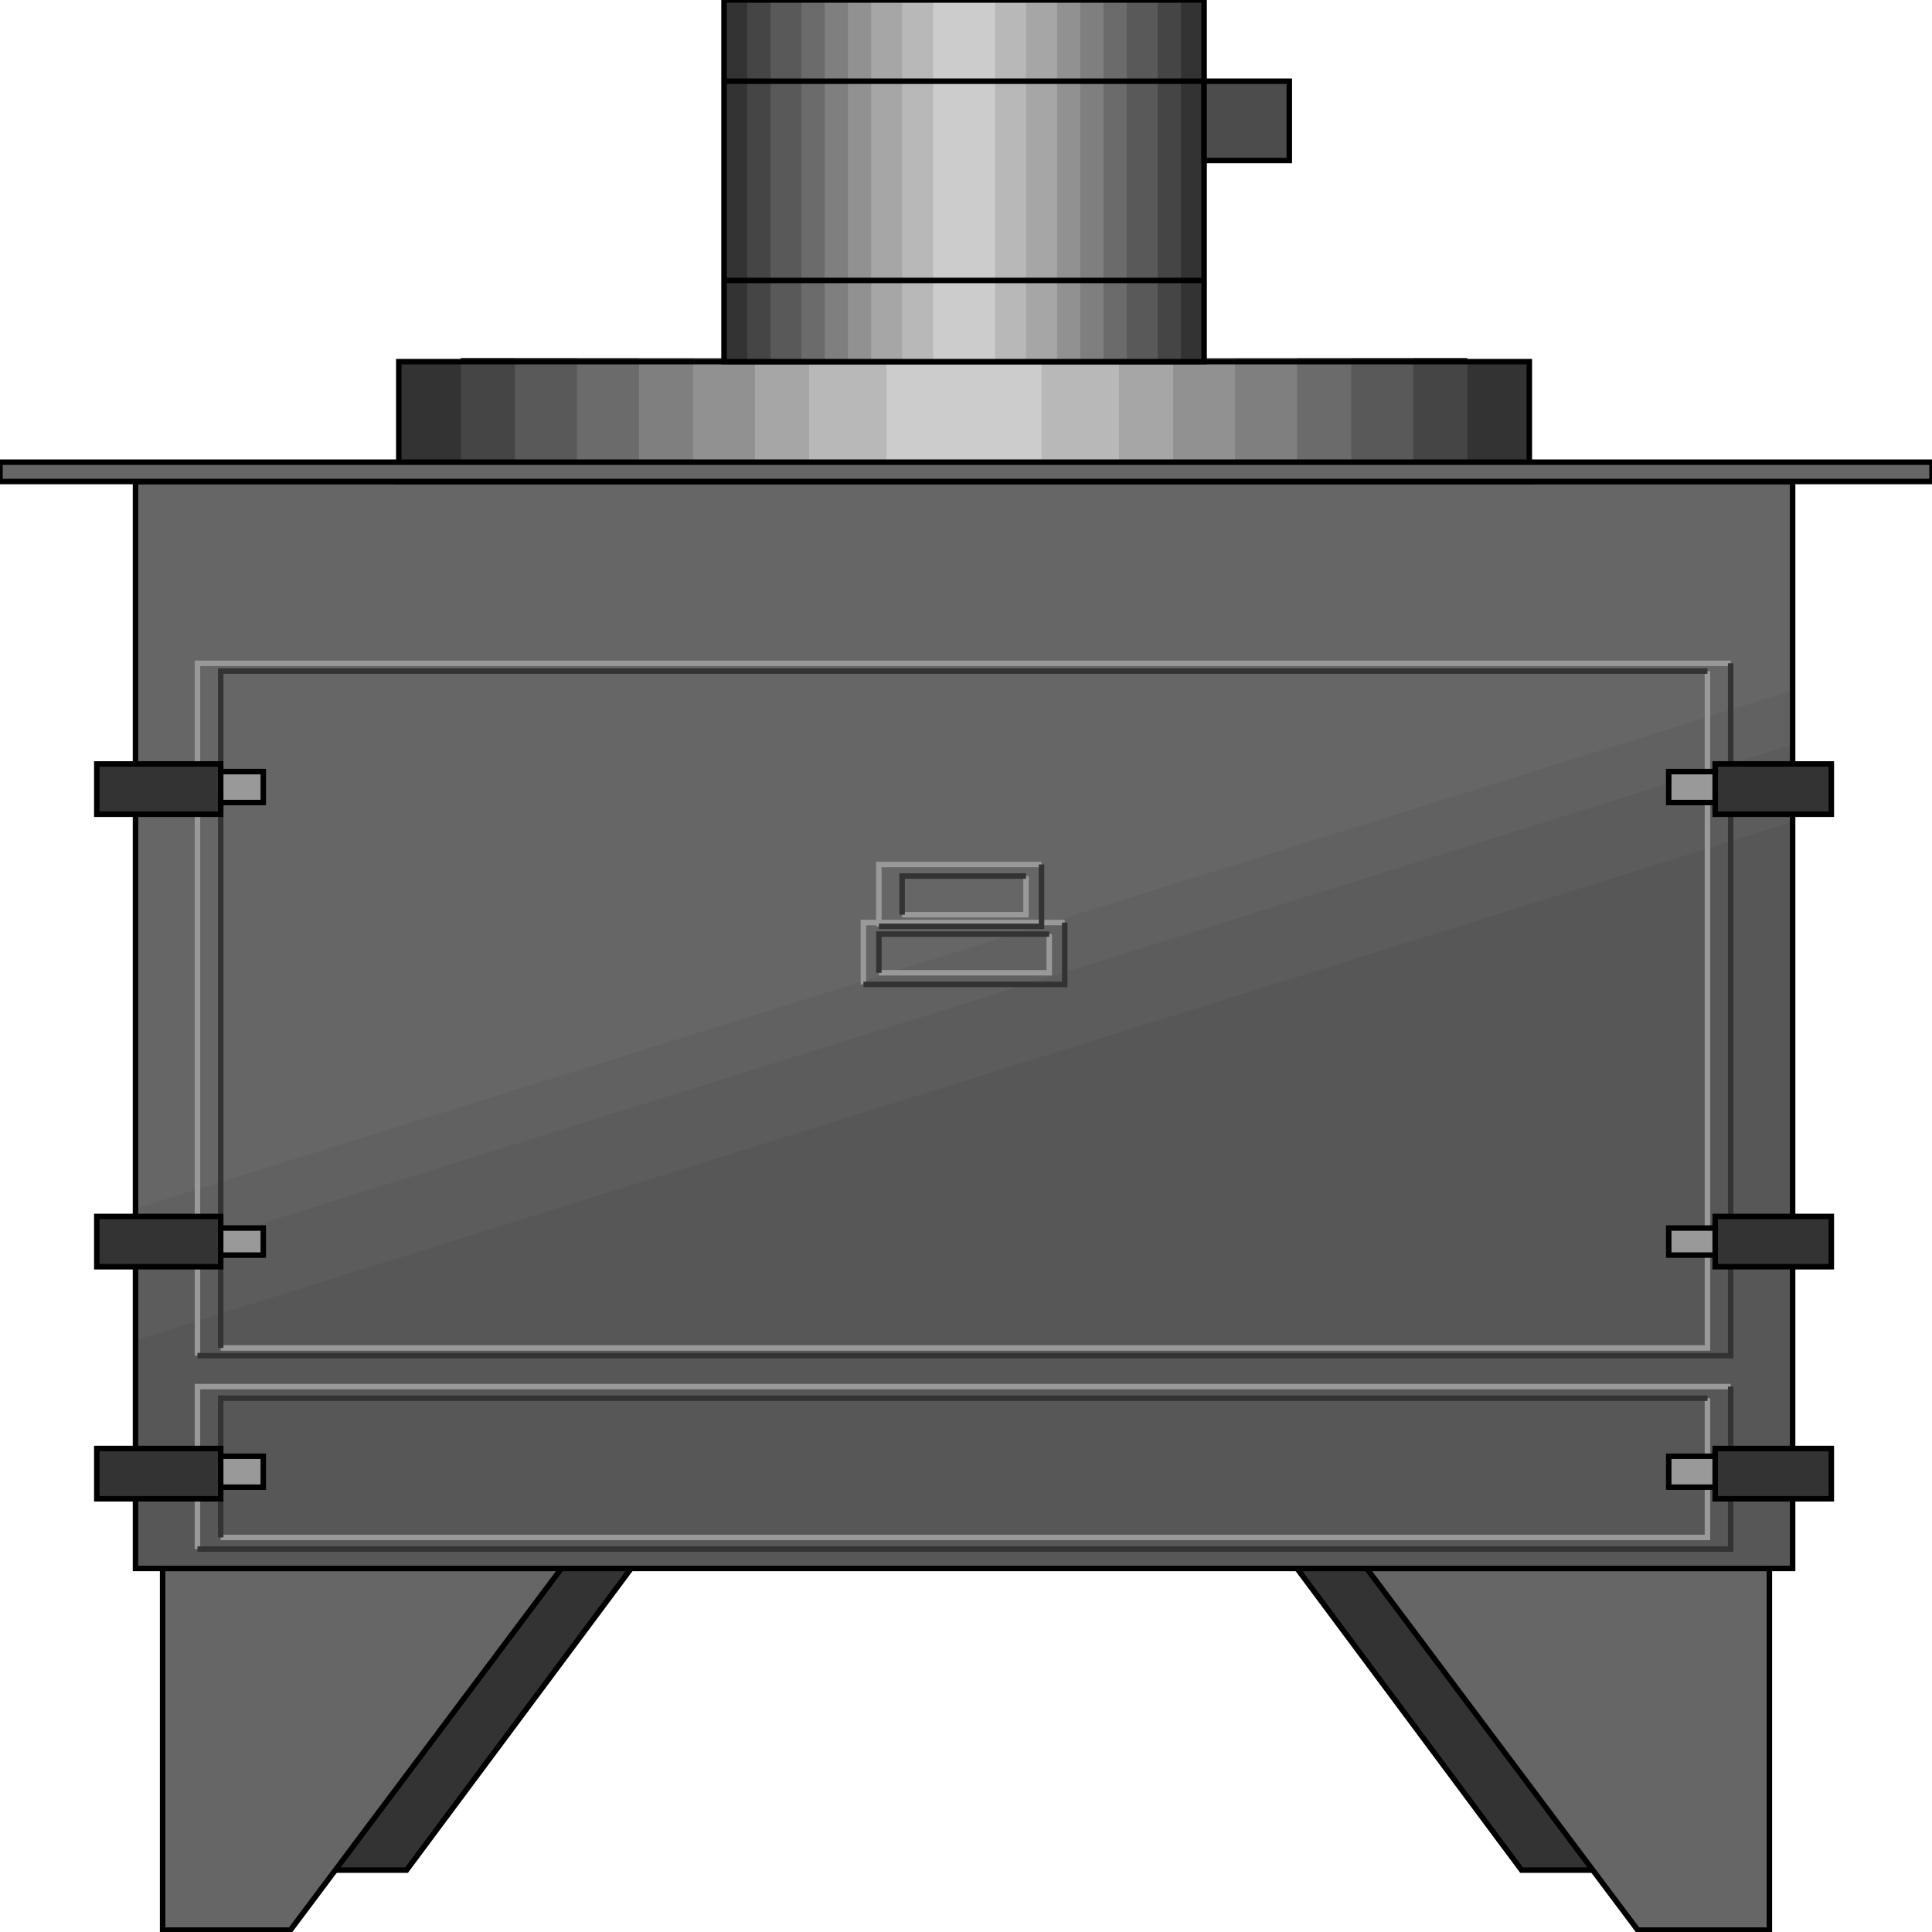 <svg width="150" height="150" viewBox="0 0 150 150" fill="none" xmlns="http://www.w3.org/2000/svg">
<g clip-path="url(#clip0_2109_200090)">
<path d="M127.154 121.773V145.197H118.136L100.701 121.773H127.154Z" fill="#333333" stroke="black" stroke-width="0.425"/>
<path d="M22.545 121.773V145.197H31.563L48.998 121.773H22.545Z" fill="#333333" stroke="black" stroke-width="0.425"/>
<path d="M10.521 37.391H139.179V121.775H10.521V37.391Z" fill="#666666"/>
<path d="M10.521 93.842L139.179 53.602V121.77H10.521V93.842Z" fill="#616161"/>
<path d="M10.521 98.045L139.179 57.805V121.769H10.521V98.045Z" fill="#5C5C5C"/>
<path d="M10.521 104.053L139.179 63.812V121.77H10.521V104.053Z" fill="#575757"/>
<path d="M30.962 37.387H118.737V28.078H30.962V37.387Z" fill="#333333"/>
<path d="M137.375 121.773V149.852H127.154L106.112 121.773H137.375Z" fill="#666666" stroke="black" stroke-width="0.425"/>
<path d="M12.625 121.773V149.852H22.545L43.587 121.773H12.625Z" fill="#666666" stroke="black" stroke-width="0.425"/>
<path d="M35.772 37.391H113.928V27.781H35.772V37.391Z" fill="#454545"/>
<path d="M39.98 37.391H109.719V27.781H39.98V37.391Z" fill="#595959"/>
<path d="M44.79 37.391H104.91V27.781H44.79V37.391Z" fill="#6B6B6B"/>
<path d="M49.6 37.391H100.702V27.781H49.6V37.391Z" fill="#7F7F7F"/>
<path d="M53.808 37.391H95.892V27.781H53.808V37.391Z" fill="#919191"/>
<path d="M58.617 37.391H91.082V27.781H58.617V37.391Z" fill="#A6A6A6"/>
<path d="M62.825 37.391H86.873V27.781H62.825V37.391Z" fill="#B8B8B8"/>
<path d="M68.838 37.387H80.862V28.078H68.838V37.387Z" fill="#CCCCCC"/>
<path d="M30.962 37.387H118.737V28.078H30.962V37.387Z" stroke="black" stroke-width="0.425"/>
<path d="M15.331 120.269V107.656H134.369" stroke="#999999" stroke-width="0.425"/>
<path d="M15.331 120.269H134.369V107.656" stroke="#333333" stroke-width="0.425"/>
<path d="M132.566 108.555V119.365H17.135" stroke="#999999" stroke-width="0.425"/>
<path d="M132.566 108.555H17.135V119.365" stroke="#333333" stroke-width="0.425"/>
<path d="M15.331 105.254V51.5H134.369" stroke="#999999" stroke-width="0.425"/>
<path d="M15.331 105.254H134.369V51.5" stroke="#333333" stroke-width="0.425"/>
<path d="M132.566 52.102V104.654H17.135" stroke="#999999" stroke-width="0.425"/>
<path d="M132.566 52.102H17.135V104.654" stroke="#333333" stroke-width="0.425"/>
<path d="M10.521 37.391H139.179V121.775H10.521V37.391Z" stroke="black" stroke-width="0.425"/>
<path d="M0 37.384H150V35.883H0V37.384Z" fill="#666666" stroke="black" stroke-width="0.425"/>
<path d="M68.236 71.922V67.117H80.862" stroke="#999999" stroke-width="0.425"/>
<path d="M79.659 68.016V71.019H70.04" stroke="#999999" stroke-width="0.425"/>
<path d="M79.659 68.016H70.04V71.019" stroke="#333333" stroke-width="0.425"/>
<path d="M67.034 76.43V71.625H82.665" stroke="#999999" stroke-width="0.425"/>
<path d="M67.034 76.43H82.665V71.625" stroke="#333333" stroke-width="0.425"/>
<path d="M81.463 72.523V75.526H68.236" stroke="#999999" stroke-width="0.425"/>
<path d="M81.463 72.523H68.236V75.526" stroke="#333333" stroke-width="0.425"/>
<path d="M68.236 71.922H80.862V67.117" stroke="#333333" stroke-width="0.425"/>
<path d="M7.515 59.312H17.134V63.216H7.515V59.312Z" fill="#333333" stroke="black" stroke-width="0.425"/>
<path d="M17.135 59.906H20.441V62.309H17.135V59.906Z" fill="#999999" stroke="black" stroke-width="0.425"/>
<path d="M7.515 94.445H17.134V98.349H7.515V94.445Z" fill="#333333" stroke="black" stroke-width="0.425"/>
<path d="M17.135 95.344H20.441V97.446H17.135V95.344Z" fill="#999999" stroke="black" stroke-width="0.425"/>
<path d="M7.515 112.461H17.134V116.365H7.515V112.461Z" fill="#333333" stroke="black" stroke-width="0.425"/>
<path d="M17.135 113.062H20.441V115.465H17.135V113.062Z" fill="#999999" stroke="black" stroke-width="0.425"/>
<path d="M142.184 59.312H133.166V63.216H142.184V59.312Z" fill="#333333" stroke="black" stroke-width="0.425"/>
<path d="M133.167 59.906H129.56V62.309H133.167V59.906Z" fill="#999999" stroke="black" stroke-width="0.425"/>
<path d="M142.184 94.445H133.166V98.349H142.184V94.445Z" fill="#333333" stroke="black" stroke-width="0.425"/>
<path d="M133.167 95.344H129.56V97.446H133.167V95.344Z" fill="#999999" stroke="black" stroke-width="0.425"/>
<path d="M142.184 112.461H133.166V116.365H142.184V112.461Z" fill="#333333" stroke="black" stroke-width="0.425"/>
<path d="M133.167 113.062H129.56V115.465H133.167V113.062Z" fill="#999999" stroke="black" stroke-width="0.425"/>
<path d="M56.213 28.078H93.487V0H56.213V28.078Z" fill="#333333"/>
<path d="M58.016 28.078H91.683V0H58.016V28.078Z" fill="#454545"/>
<path d="M59.819 28.078H89.879V0H59.819V28.078Z" fill="#595959"/>
<path d="M62.225 28.078H87.475V0H62.225V28.078Z" fill="#6B6B6B"/>
<path d="M64.028 28.078H85.672V0H64.028V28.078Z" fill="#7F7F7F"/>
<path d="M65.832 28.078H83.868V0H65.832V28.078Z" fill="#919191"/>
<path d="M67.636 28.078H82.065V0H67.636V28.078Z" fill="#A6A6A6"/>
<path d="M70.04 28.078H79.659V0H70.04V28.078Z" fill="#B8B8B8"/>
<path d="M72.445 28.078H77.255V0H72.445V28.078Z" fill="#CCCCCC"/>
<path d="M56.213 28.078H93.487V0H56.213V28.078Z" stroke="black" stroke-width="0.425"/>
<path d="M56.213 6.305H93.487" stroke="black" stroke-width="0.425"/>
<path d="M56.213 21.773H93.487" stroke="black" stroke-width="0.425"/>
<path d="M93.487 6.305H100.101V12.461H93.487V6.305Z" fill="#4C4C4C" stroke="black" stroke-width="0.425"/>
</g>
<defs>
<clipPath id="clip0_2109_200090">
<rect width="150" height="150" fill="white"/>
</clipPath>
</defs>
</svg>
